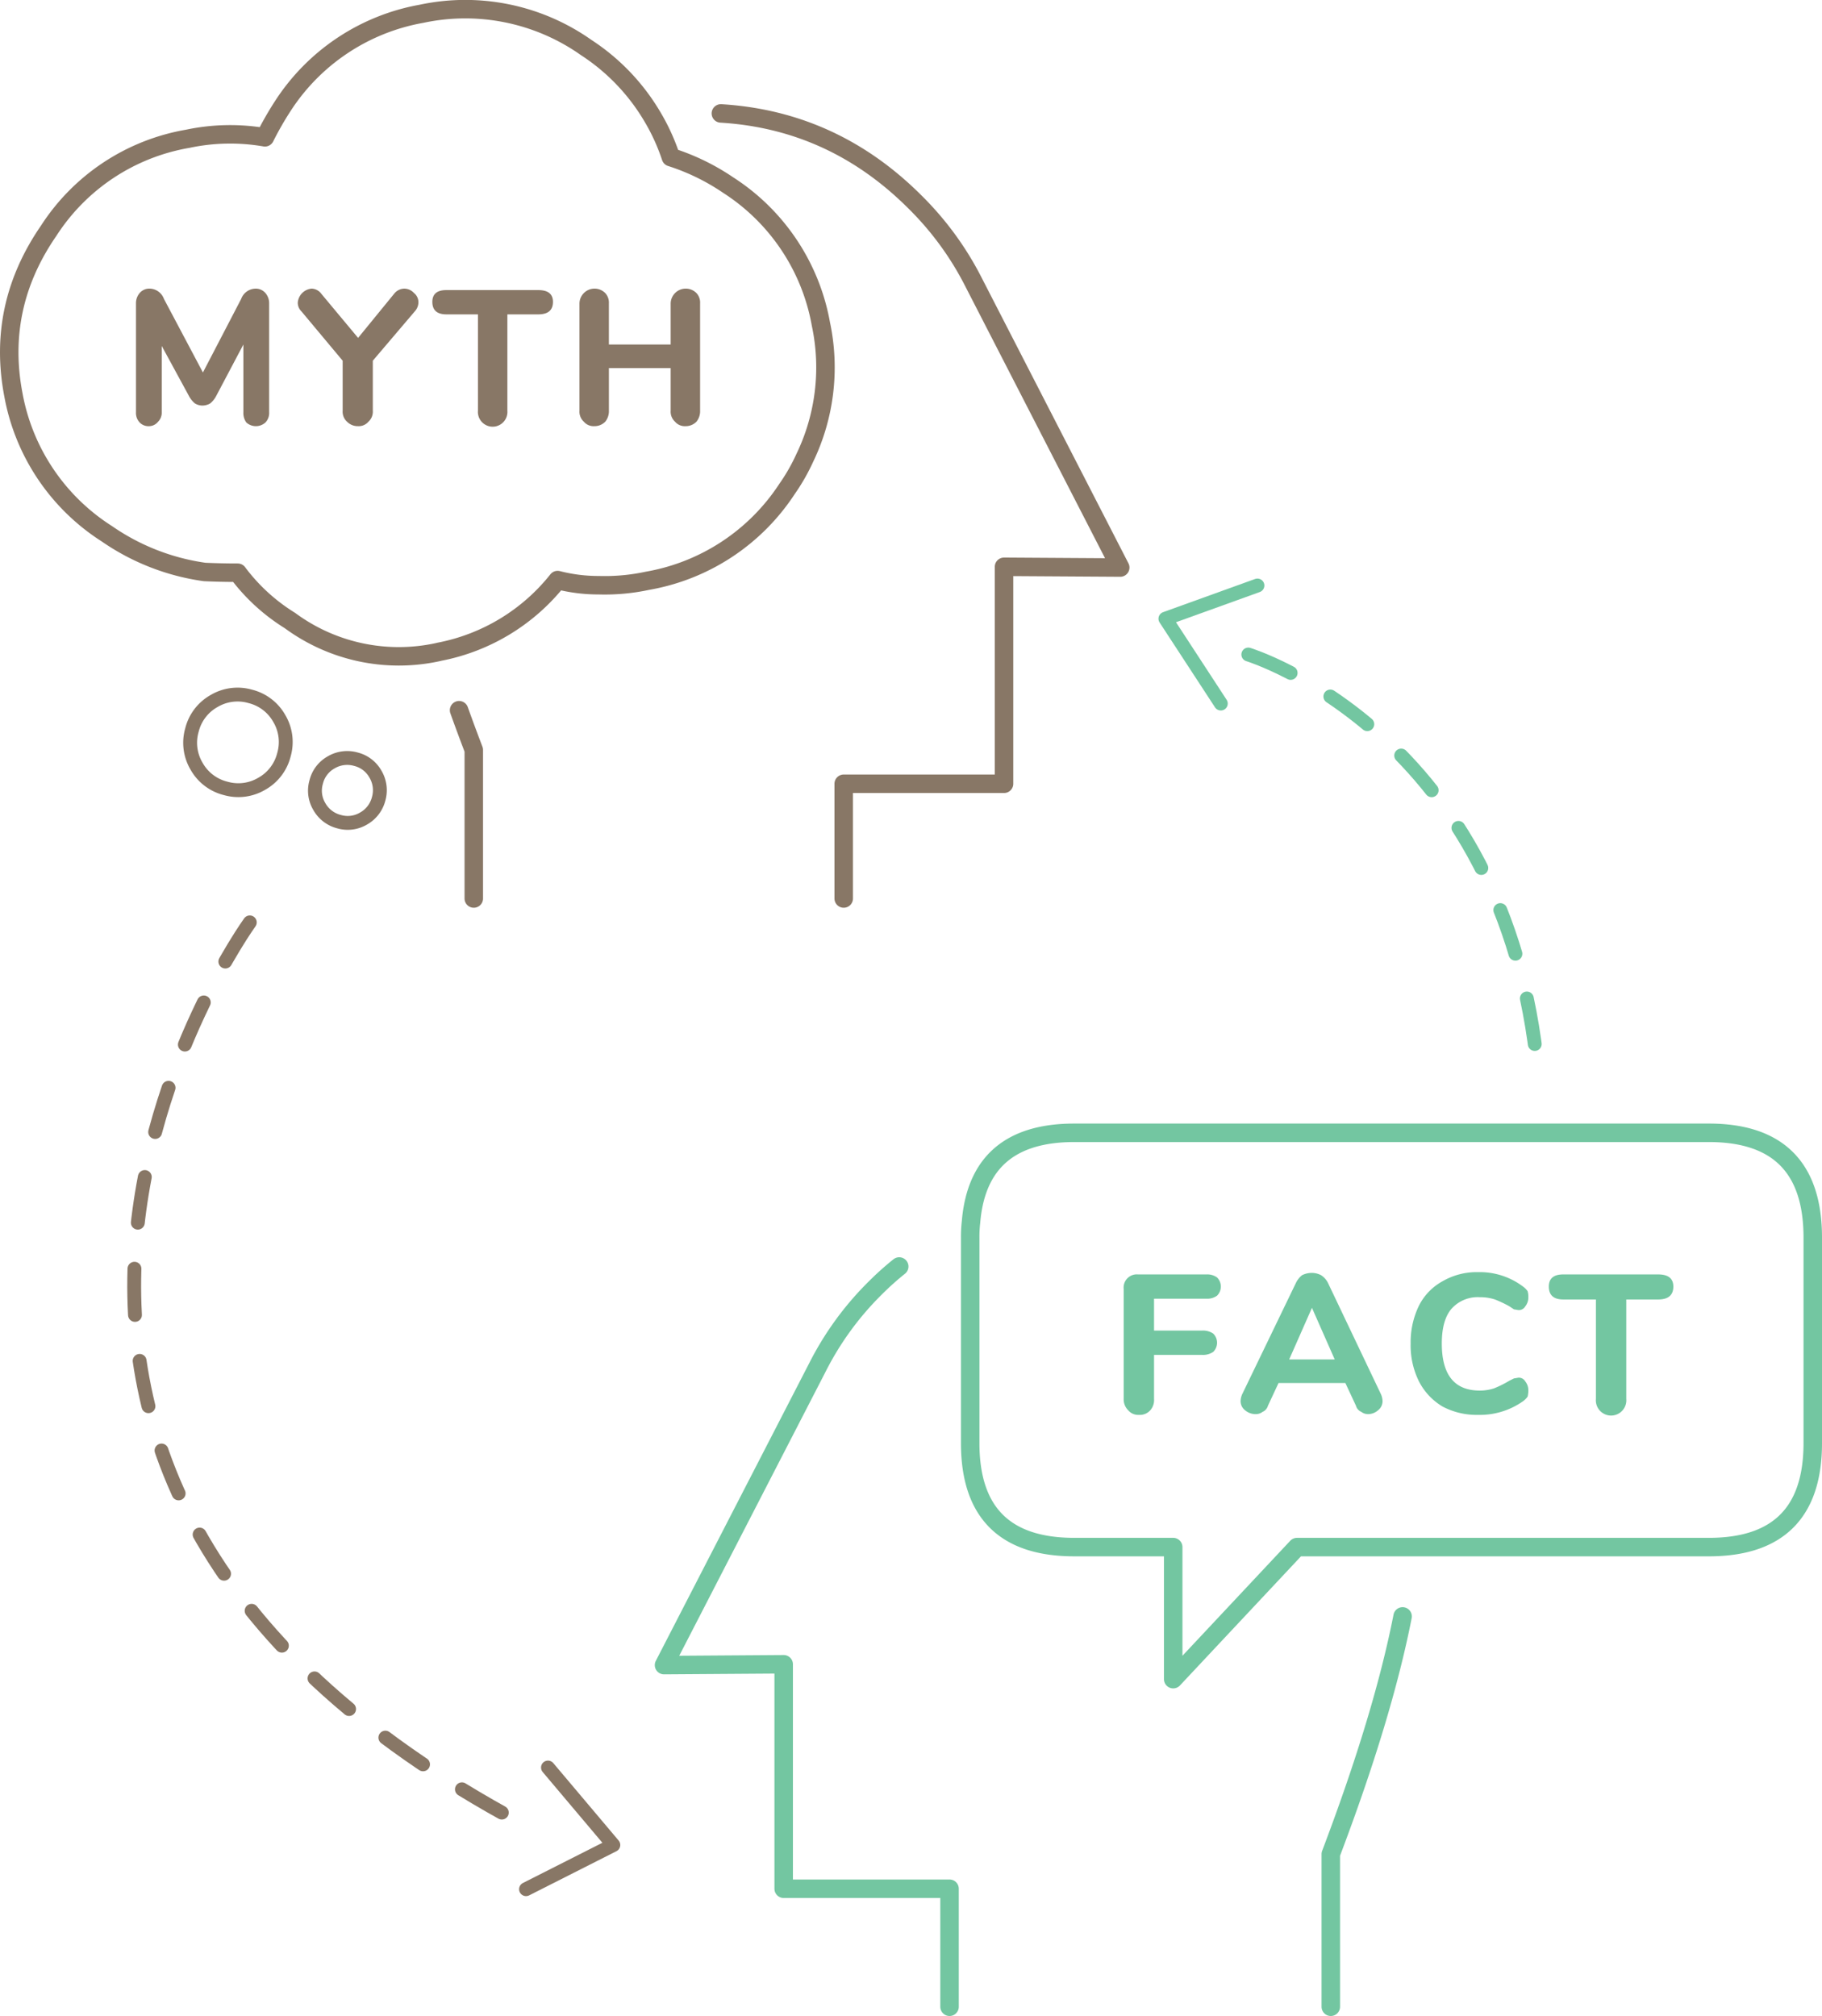 <svg xmlns="http://www.w3.org/2000/svg" width="394.381" height="436.342" viewBox="0 0 394.381 436.342"><g transform="translate(-600.819 -1659.618)"><g transform="translate(602.822 1661.623)"><g transform="translate(0 0)"><path d="M159.542,42.689a44.248,44.248,0,0,1,4.139,8.994A47.955,47.955,0,0,1,176.1,57.732a45.167,45.167,0,0,1,20.058,30.082,45.048,45.048,0,0,1-3.5,28.971,41.871,41.871,0,0,1-3.821,6.686,45.407,45.407,0,0,1-30.246,19.9,43.918,43.918,0,0,1-10.507.955,35.334,35.334,0,0,1-8.915-1.114,43.068,43.068,0,0,1-25.63,15.52,3.049,3.049,0,0,1-.318.08,39.711,39.711,0,0,1-32-6.845,41.038,41.038,0,0,1-11.3-10.347q-3.66,0-7.16-.159a49.081,49.081,0,0,1-21.172-8.278A45.264,45.264,0,0,1,21.368,103.1Q17.7,83.994,29.009,67.6A44.845,44.845,0,0,1,59.1,47.7a44.349,44.349,0,0,1,16.712-.318A68.988,68.988,0,0,1,79.628,40.7a45.176,45.176,0,0,1,30.087-20.057,45.391,45.391,0,0,1,35.659,7.322A45.313,45.313,0,0,1,159.542,42.689Zm14.964-.478q24.32,1.474,42.026,19.181A66.974,66.974,0,0,1,228.79,77.945L260.947,140.5l-25.152-.159V187.3h-34.7v24.832m-80.073,0V179.981q-1.677-4.386-3.184-8.6" transform="translate(-20.471 -19.667)" fill="none" stroke="#876" stroke-linecap="round" stroke-linejoin="round" stroke-width="4"/></g><g transform="translate(27.434 60.465)"><path d="M127.574,37.14a3.264,3.264,0,0,0-3.184,3.184V63.564a2.937,2.937,0,0,0,.955,2.388,2.744,2.744,0,0,0,2.229.955,3.24,3.24,0,0,0,2.388-.955,3.61,3.61,0,0,0,.8-2.388V54.332H144.13v9.233a2.937,2.937,0,0,0,.955,2.388,2.74,2.74,0,0,0,2.229.955,3.24,3.24,0,0,0,2.388-.955,3.592,3.592,0,0,0,.8-2.388V40.324a3,3,0,0,0-.8-2.229,3.24,3.24,0,0,0-2.388-.955,3.264,3.264,0,0,0-3.184,3.184v8.914H130.758V40.324a3.016,3.016,0,0,0-.8-2.229,3.24,3.24,0,0,0-2.388-.955m-12.1.318h-19.9q-3.021,0-3.025,2.547,0,2.7,3.025,2.706h6.845V63.564a3.195,3.195,0,1,0,6.368,0V42.711h6.686q3.187,0,3.184-2.706,0-2.549-3.184-2.547M86.5,37.14a2.861,2.861,0,0,0-2.229,1.114l-7.8,9.551-7.96-9.551a2.725,2.725,0,0,0-2.07-1.114,3.3,3.3,0,0,0-3.025,3.024,2.617,2.617,0,0,0,.8,1.91L73.131,52.74V63.564a2.937,2.937,0,0,0,.955,2.388,3.24,3.24,0,0,0,2.388.955,2.74,2.74,0,0,0,2.229-.955,2.937,2.937,0,0,0,.955-2.388V52.74l9.074-10.665a2.979,2.979,0,0,0,.8-1.91,2.562,2.562,0,0,0-.955-2.069A2.888,2.888,0,0,0,86.5,37.14M56.416,38.1a2.74,2.74,0,0,0-2.229-.955,3.374,3.374,0,0,0-3.025,2.229L42.884,55.287,34.447,39.369a3.37,3.37,0,0,0-3.025-2.229,2.744,2.744,0,0,0-2.229.955,3.377,3.377,0,0,0-.8,2.229V63.883a3.021,3.021,0,0,0,.8,2.229,2.617,2.617,0,0,0,1.91.8,2.562,2.562,0,0,0,2.069-.955,2.8,2.8,0,0,0,.8-2.069V49.556l5.89,10.824a5.279,5.279,0,0,0,1.274,1.592,3.081,3.081,0,0,0,1.592.478,3.337,3.337,0,0,0,1.751-.478,5.175,5.175,0,0,0,1.274-1.592l5.89-11.143V63.883a3.5,3.5,0,0,0,.637,2.229,3.088,3.088,0,0,0,4.139,0,3.007,3.007,0,0,0,.8-2.229V40.324A3.359,3.359,0,0,0,56.416,38.1Z" transform="translate(-28.398 -37.14)" fill="#876"/></g></g><g transform="translate(744.551 1904.803)"><g transform="translate(0 0)"><path d="M400,45.035V89.511q0,22.506-22.507,22.506H288.358L261.563,140.6V112.016H240.128q-22.507,0-22.507-22.506V45.035a28.069,28.069,0,0,1,.179-3.394q1.608-19.291,22.328-19.291H377.493Q400,22.35,400,45.035ZM202.259,51.286a62.864,62.864,0,0,0-5.18,4.644,65.917,65.917,0,0,0-12.5,17.147L151.35,137.559l25.9-.179v48.584h35.9v25.542m82.526,0V178.463q11.286-29.761,15.541-51.442" transform="translate(-151.35 -22.35)" fill="none" stroke="#73c6a1" stroke-linecap="round" stroke-linejoin="round" stroke-width="4"/></g><g transform="translate(99.492 30.158)"><path d="M287.99,36.708h6.9q3.285,0,3.287-2.794,0-2.631-3.287-2.629H274.35q-3.124,0-3.122,2.629,0,2.792,3.122,2.794h7.067V58.235a3.3,3.3,0,1,0,6.573,0V36.708m-32.046-5.916a14.724,14.724,0,0,0-7.724,1.972,12.4,12.4,0,0,0-5.094,5.259,18.082,18.082,0,0,0-1.808,8.216,17.463,17.463,0,0,0,1.808,8.216,13.477,13.477,0,0,0,5.094,5.423,15.792,15.792,0,0,0,7.724,1.808,16.161,16.161,0,0,0,9.7-2.958,4.278,4.278,0,0,0,.986-.986,5.542,5.542,0,0,0,.164-1.315,3.067,3.067,0,0,0-.657-1.972,1.61,1.61,0,0,0-1.479-.822l-.986.164-.986.493a22.99,22.99,0,0,1-3.287,1.643,9.821,9.821,0,0,1-3.122.493q-8.215,0-8.217-10.188,0-5.1,2.136-7.559a7.614,7.614,0,0,1,6.08-2.465,10.356,10.356,0,0,1,3.287.493,25.5,25.5,0,0,1,3.122,1.479l.986.657.986.164a1.617,1.617,0,0,0,1.479-.822,3.074,3.074,0,0,0,.657-1.972,4.353,4.353,0,0,0-.164-1.315,4.278,4.278,0,0,0-.986-.986,15.567,15.567,0,0,0-9.7-3.122m-38.126.657a4.8,4.8,0,0,0-1.315,1.643L204.836,57.249a4.05,4.05,0,0,0-.329,1.479,2.5,2.5,0,0,0,.986,1.972,3.493,3.493,0,0,0,2.3.822,2.409,2.409,0,0,0,1.479-.493,2,2,0,0,0,1.15-1.315l2.3-4.93h14.462l2.3,4.93a1.991,1.991,0,0,0,1.15,1.315,2.409,2.409,0,0,0,1.479.493,3.283,3.283,0,0,0,2.136-.822,2.5,2.5,0,0,0,.986-1.972,4.05,4.05,0,0,0-.329-1.479l-11.5-24.156a4.224,4.224,0,0,0-1.479-1.643,4.376,4.376,0,0,0-1.972-.493,4.707,4.707,0,0,0-2.136.493m2.136,7.066,4.93,11.174h-9.86l4.93-11.174m-20.542-6.573a3.592,3.592,0,0,0-2.3-.657h-14.79a2.853,2.853,0,0,0-3.122,3.122V58.235a3.344,3.344,0,0,0,.986,2.465,2.828,2.828,0,0,0,2.3.986,3.032,3.032,0,0,0,2.465-.986,3.36,3.36,0,0,0,.822-2.465V48.7h10.353a3.919,3.919,0,0,0,2.465-.657,2.777,2.777,0,0,0,0-3.944,3.9,3.9,0,0,0-2.465-.657H185.772v-6.9h11.339a3.592,3.592,0,0,0,2.3-.657,2.777,2.777,0,0,0,0-3.944Z" transform="translate(-179.199 -30.792)" fill="#73c6a1"/></g></g><path d="M-1391.223-1860.824s55.836,17.038,62.715,90.477" transform="translate(2262.245 3662.106)" fill="none" stroke="#73c6a1" stroke-linecap="round" stroke-width="3" stroke-dasharray="10"/><path d="M-1585.422-1710.047s-86.56,119.844,62.3,196.846" transform="translate(2240.311 3569.307)" fill="none" stroke="#876" stroke-linecap="round" stroke-width="3" stroke-dasharray="10"/><path d="M9.321,24.2,0,4.344,20.727,0" transform="translate(852.472 1789.229) rotate(-8)" fill="none" stroke="#73c6a1" stroke-linecap="round" stroke-linejoin="round" stroke-width="3"/><path d="M9.321,24.2,0,4.344,20.727,0" transform="matrix(-0.966, 0.259, -0.259, -0.966, 734.703, 2063.146)" fill="none" stroke="#876" stroke-linecap="round" stroke-linejoin="round" stroke-width="3"/><g transform="translate(657.308 1849.602) rotate(-120)"><g transform="translate(17.536 0)"><g transform="translate(0 0)"><path d="M20.669,10.335a9.947,9.947,0,0,1-3.046,7.289,9.947,9.947,0,0,1-7.289,3.046,9.946,9.946,0,0,1-7.289-3.046A9.947,9.947,0,0,1,0,10.335,9.947,9.947,0,0,1,3.046,3.046,9.947,9.947,0,0,1,10.335,0a9.946,9.946,0,0,1,7.289,3.046A9.946,9.946,0,0,1,20.669,10.335Z" fill="none" stroke="#876" stroke-linecap="round" stroke-linejoin="round" stroke-width="3"/></g></g><g transform="translate(0 18.646)"><g transform="translate(0 0)"><path d="M14.033,6.962a6.818,6.818,0,0,1-2.067,5,6.692,6.692,0,0,1-4.9,2.067,6.817,6.817,0,0,1-5-2.067A6.817,6.817,0,0,1,0,6.963a6.692,6.692,0,0,1,2.067-4.9A6.818,6.818,0,0,1,7.071,0a6.691,6.691,0,0,1,4.9,2.067A6.691,6.691,0,0,1,14.033,6.962Z" fill="none" stroke="#876" stroke-linecap="round" stroke-linejoin="round" stroke-width="3"/></g></g></g></g></svg>
